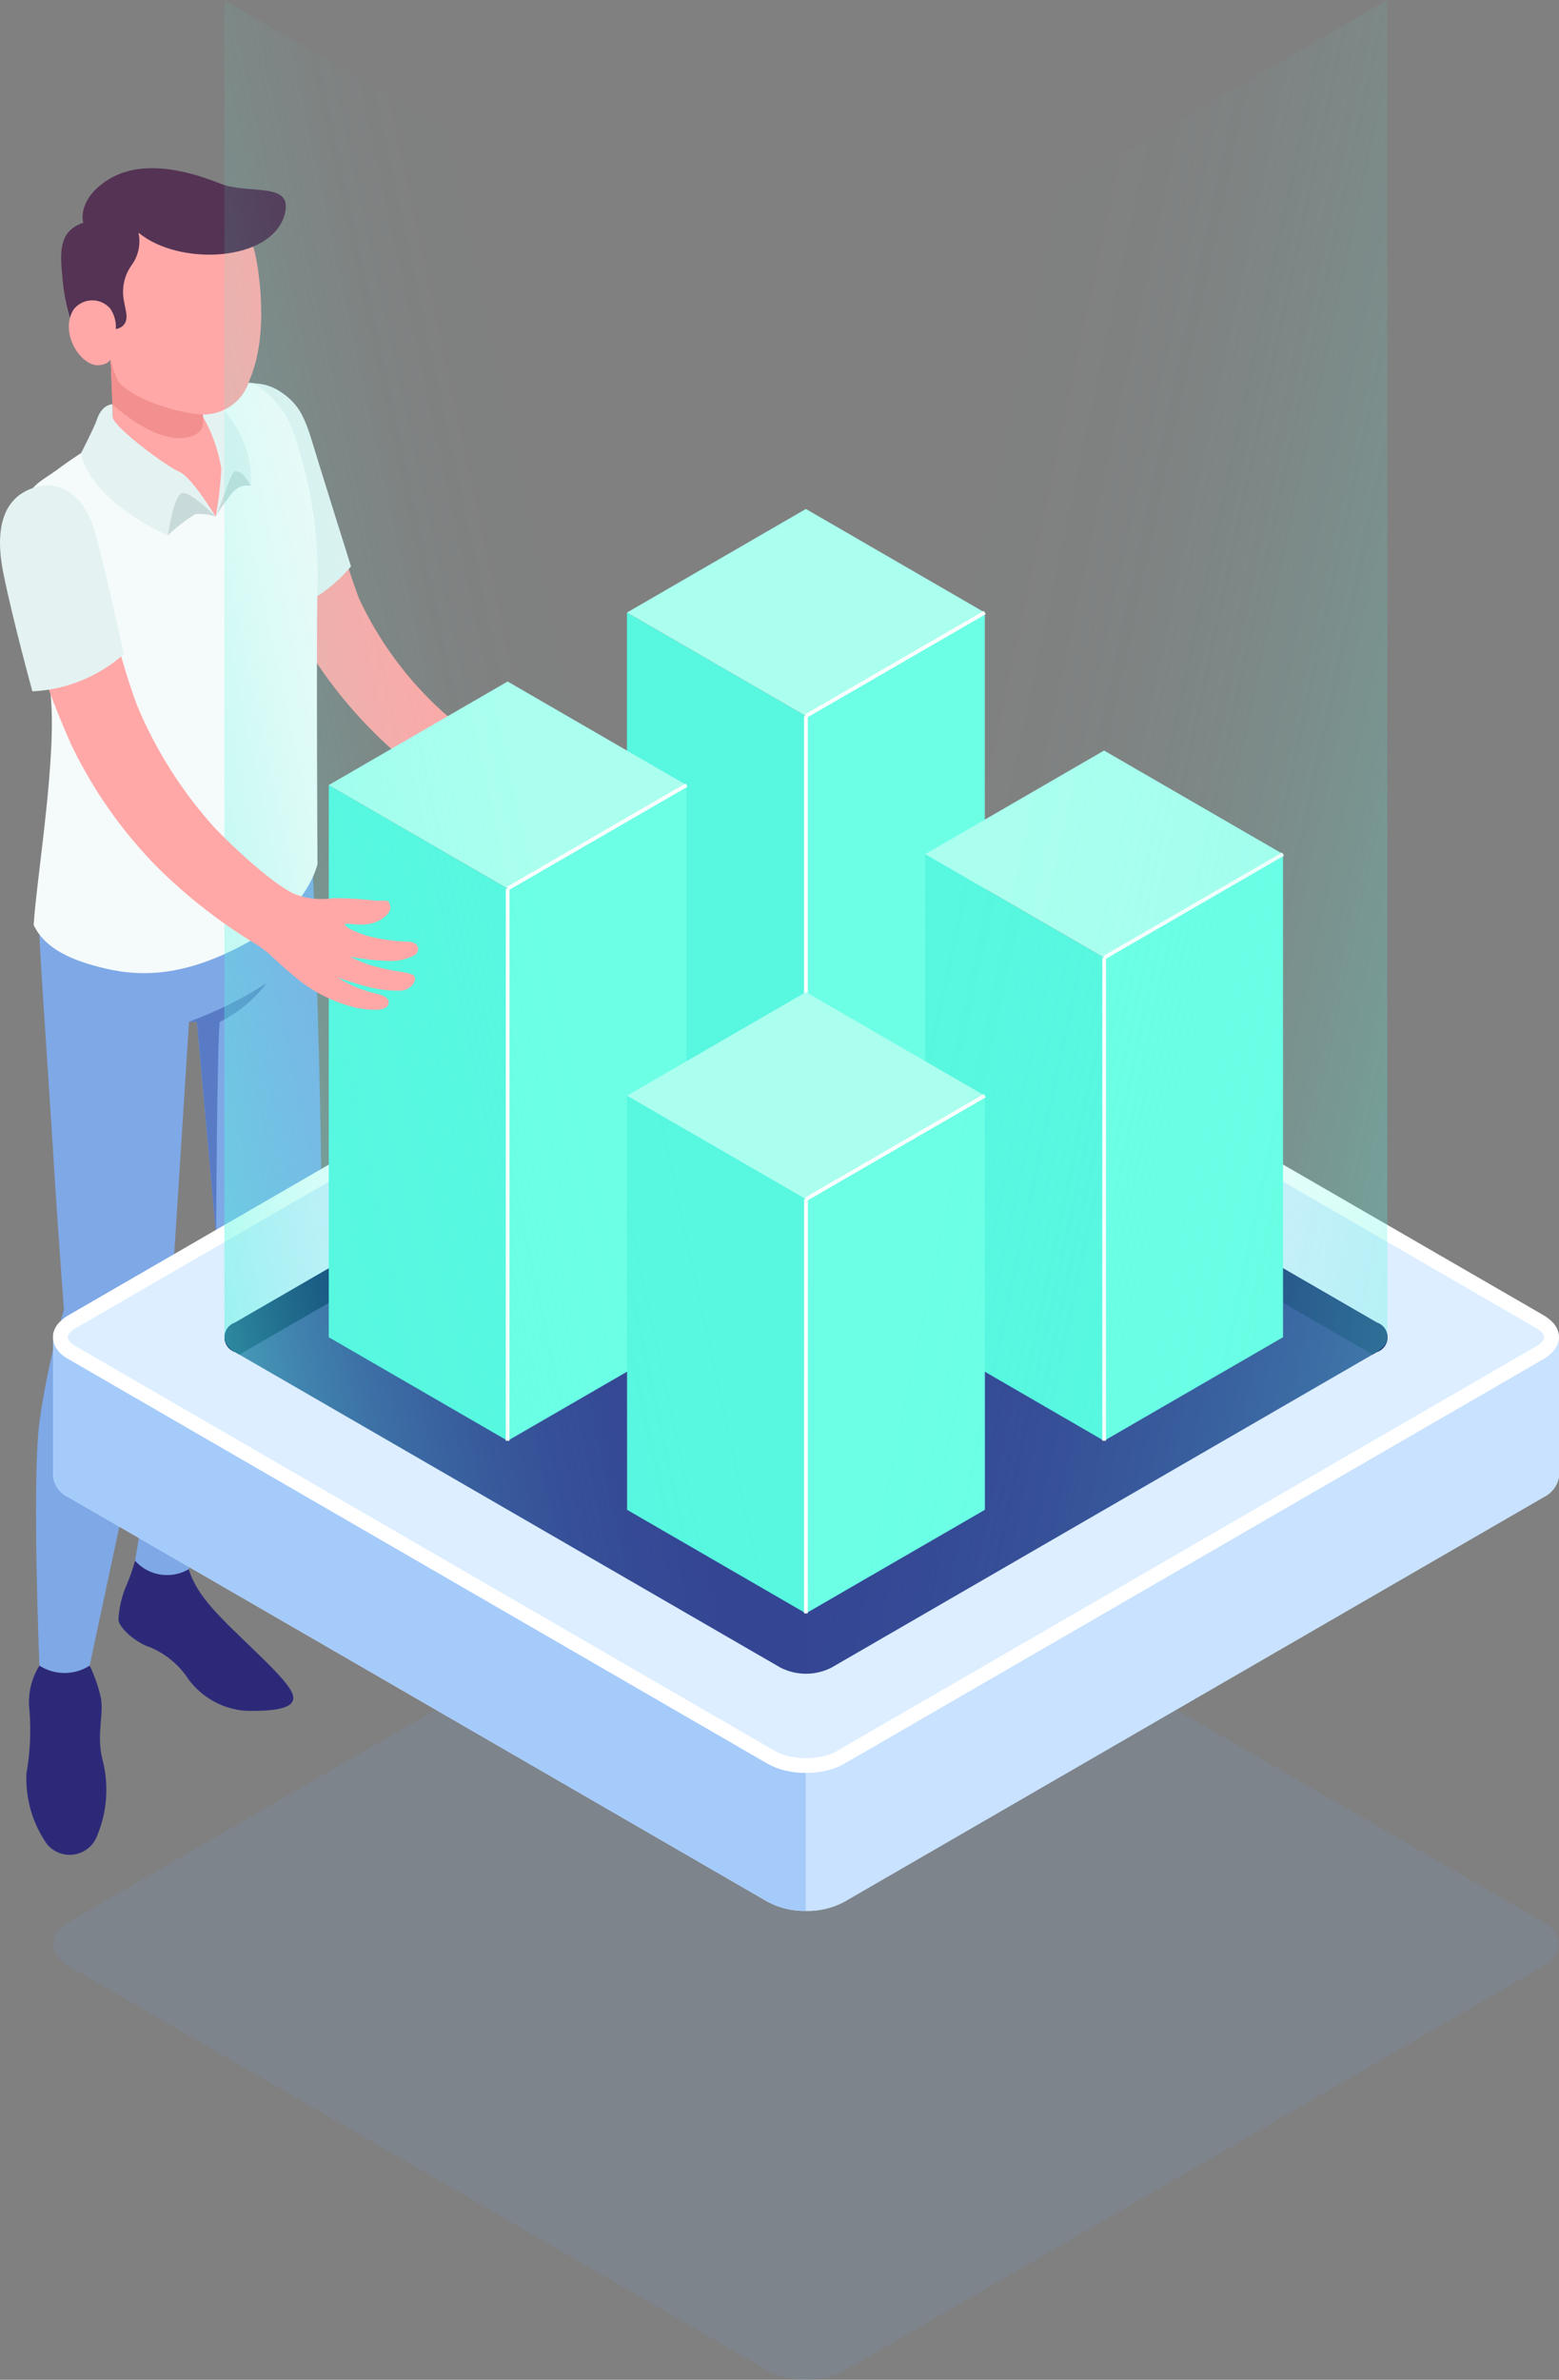 <svg width="314" height="479" viewBox="0 0 314 479" fill="none" xmlns="http://www.w3.org/2000/svg">
<rect x="0" y="0" width="314" height="479" fill="#808080" stroke="none"/>
<g clip-path="url(#clip0)">
<path d="M123.584 155.452C120.758 155.234 117.921 155.206 115.091 155.369C112.376 155.897 109.595 156.003 106.847 155.683C103.89 155.31 95.711 149.093 89.129 143.243C82.052 136.845 76.328 129.09 72.297 120.437C68.834 111.214 63.509 92.199 61.01 85.822C58.511 79.445 55.258 78.222 51.29 77.665C46.627 77.014 43.602 78.85 46.071 88.429C48.54 98.007 53.878 116.27 60.439 128.005C65.446 136.756 71.861 144.619 79.427 151.276C86.001 156.923 93.235 161.75 100.972 165.65C103.195 166.879 104.544 168.342 108.509 171.188C112.428 174.083 116.989 175.987 121.801 176.736C125.867 177.109 127.39 176.599 127.824 175.812C128.369 174.819 127.665 174.008 125.828 173.623C122.872 173.233 120.01 172.312 117.38 170.904C117.38 170.904 121.354 171.943 123.788 172.355C125.954 172.727 128.16 172.805 130.347 172.589C132.455 172.34 133.94 169.562 132.1 169.13C130.261 168.697 128.715 168.863 125.119 168.2C123.21 167.86 121.349 167.294 119.574 166.511C122 166.81 124.445 166.915 126.887 166.825C128.859 166.86 130.799 166.327 132.476 165.288C133.339 164.728 133.685 162.871 131.332 162.64C128.362 162.799 125.383 162.6 122.46 162.048C119.574 161.305 117.634 160.377 118.128 160.04C118.622 159.702 120.29 160.259 122.827 159.678C125.249 159.122 127.295 157.131 126.878 155.796C126.461 154.46 126.166 155.268 123.584 155.452Z" fill="#FFA8A7"/>
<path d="M62.947 89.157C61.362 83.903 60.135 81.409 56.983 79.194C55.297 77.911 53.249 77.198 51.133 77.156L44.356 107.201L51.142 122.602C61.817 125.339 70.691 113.989 70.691 113.989C70.691 113.989 64.408 94.006 62.947 89.157Z" fill="#E4F2F2"/>
<path d="M27.205 314.141C26.773 315.702 26.245 317.234 25.623 318.729C24.585 321.018 23.984 323.481 23.849 325.992C23.976 327.769 27.663 330.828 30.334 331.595C33.486 332.945 36.163 335.208 38.022 338.094C39.355 339.864 41.043 341.333 42.979 342.408C44.915 343.483 47.054 344.14 49.259 344.334C53.123 344.465 57.538 344.207 58.683 342.806C59.827 341.405 58.81 339.492 51.689 332.614C44.569 325.737 39.74 321.493 38.019 315.844L27.205 314.141Z" fill="#2D2979"/>
<path d="M7.937 335.25C6.244 337.963 5.539 341.179 5.944 344.352C6.269 348.579 6.059 352.83 5.32 357.005C5.114 362.001 6.533 366.93 9.362 371.05C10.016 371.891 10.883 372.54 11.874 372.929C12.865 373.318 13.943 373.431 14.993 373.258C16.043 373.084 17.026 372.63 17.84 371.943C18.654 371.257 19.268 370.363 19.617 369.356C21.593 364.568 21.959 359.265 20.658 354.25C19.304 348.919 21.105 344.847 20.215 341.272C19.707 339.194 18.985 337.175 18.059 335.247L7.937 335.25Z" fill="#2D2979"/>
<path d="M7.937 188.097C8.132 194.083 9.992 220.085 10.823 233.843C11.654 247.601 12.878 263.621 12.878 263.621C10.654 271.036 9.002 278.611 7.937 286.279C6.405 298.067 7.937 335.25 7.937 335.25C9.447 336.221 11.204 336.737 12.998 336.737C14.792 336.737 16.549 336.221 18.059 335.25C18.059 335.25 25.038 302.48 27.971 289.072C30.904 275.664 33.932 269.314 34.521 260.884C35.109 252.455 38.069 205.643 38.069 205.643L39.657 205.732L43.522 248.519C40.357 253.735 37.893 259.347 36.194 265.209C34.024 273.638 27.196 314.141 27.196 314.141C28.528 315.63 30.332 316.613 32.303 316.923C34.275 317.234 36.293 316.852 38.016 315.844C38.016 315.844 61.773 261.432 63.938 256.071C66.102 250.711 62.947 173.981 62.947 173.981L7.937 188.097Z" fill="#7FA8E6"/>
<path d="M38.075 205.643C43.538 203.649 48.766 201.06 53.665 197.922C51.174 201.21 47.949 203.87 44.249 205.688C43.696 211.315 43.528 248.519 43.528 248.519L39.663 205.732L38.075 205.643Z" fill="#597BC6"/>
<path d="M22.267 72.399C22.267 72.399 22.935 85.455 22.645 86.616C22.355 87.777 16.666 91.598 15.007 92.969C13.348 94.34 24.017 104.879 29.201 107.263C34.385 109.647 50.823 103.362 51.11 95.279C51.397 87.197 48.301 80.408 45.787 80.049C43.274 79.691 22.267 72.399 22.267 72.399Z" fill="#FFA8A7"/>
<path d="M22.267 72.328L22.645 81.371C22.645 81.371 30.954 89.261 37.581 88.07C41.266 87.407 40.896 84.978 40.896 84.978V77.387L22.267 72.328Z" fill="#F28F8F"/>
<path d="M20.791 88.559C20.791 88.559 30.254 102.666 43.442 103.996C47.582 99.891 47.978 85.274 42.218 80.597C42.218 80.597 47.511 76.324 51.133 77.15C55.023 79.513 57.918 83.216 59.277 87.564C62.633 97.271 64.209 107.506 63.929 117.774C63.707 131.624 63.943 173.928 63.943 173.928C63.943 173.928 62.086 182.879 50.16 189.534C38.235 196.189 29.361 196.841 21.27 194.951C14.59 193.39 9.075 191.038 6.781 186.181C7.372 176.478 11.704 151.148 10.09 138.946C8.475 126.743 5.899 117.62 5.234 107.763C4.569 97.906 6.529 98.096 11.47 94.577C14.429 92.349 17.544 90.338 20.791 88.559Z" fill="#F5FBFB"/>
<path d="M43.442 103.996C44.026 100.808 44.403 97.586 44.572 94.349C43.986 90.68 42.744 87.148 40.905 83.921V80.26C42.826 80.727 44.529 81.839 45.731 83.411C49.106 87.407 50.816 92.551 50.507 97.776C48.798 100.487 46.345 102.646 43.442 103.996Z" fill="#E4F2F2"/>
<path d="M43.442 103.996C44.4 102.133 46.228 95.857 47.121 94.924C48.859 94.349 50.507 97.779 50.507 97.779C50.451 99.888 49.657 101.911 48.262 103.492C47.613 104.073 46.798 104.434 45.933 104.524C45.068 104.615 44.197 104.43 43.442 103.996Z" fill="#F5FBFB"/>
<path d="M47.121 94.921C46.233 95.854 44.4 102.13 43.442 103.993C44.047 102.95 44.712 101.943 45.435 100.978C46.42 99.716 47.606 97.308 50.507 97.776C50.507 97.776 48.859 94.346 47.121 94.921Z" fill="#C8DBDA"/>
<path d="M51.748 52.946C50.193 42.813 42.907 35.136 32.474 35.717C28.279 35.936 24.259 37.469 20.981 40.099C17.702 42.73 15.331 46.325 14.202 50.377C13.073 54.43 13.243 58.735 14.688 62.686C16.133 66.636 18.779 70.033 22.255 72.396C22.621 73.934 23.162 75.425 23.869 76.839C27.56 81.163 38.717 83.832 41.922 83.373C43.828 83.201 45.639 82.46 47.12 81.245C48.602 80.031 49.684 78.399 50.228 76.561C53.7 68.59 52.612 57.954 51.748 52.946Z" fill="#FFA8A7"/>
<path d="M50.24 44.777C48.052 41.389 44.886 38.747 41.164 37.202C37.442 35.657 33.339 35.281 29.399 36.126C24.206 37.242 19.665 40.369 16.764 44.824C12.405 46.379 11.967 49.649 12.502 54.975C12.833 60.493 14.33 65.878 16.894 70.773C17.805 72.361 20.673 71.3 22.264 72.396C22.042 71.712 16.784 63.839 22.202 62.098C23.026 63.31 23.422 64.763 23.328 66.227C23.328 66.227 26.013 65.975 25.398 62.821C25.23 61.932 25.073 61.135 24.931 60.41C24.713 59.201 24.736 57.961 25 56.762C25.264 55.562 25.763 54.427 26.469 53.423C27.162 52.492 27.647 51.423 27.893 50.288C28.138 49.153 28.137 47.979 27.891 46.844C32.759 48.71 38.062 49.121 43.158 48.029C45.781 47.645 48.238 46.517 50.24 44.777Z" fill="#543354"/>
<path d="M16.764 44.824C16.764 44.824 15.516 40.841 20.64 36.949C26.738 32.32 35.31 33.35 44.347 36.949C50.122 39.247 59.085 36.428 57.358 43.062C54.812 52.78 36.067 53.618 27.915 46.844C24.45 45.17 20.595 44.471 16.764 44.824Z" fill="#543354"/>
<path d="M22.267 72.328C22.267 72.328 21.799 73.403 19.842 73.513C16.184 73.694 11.896 66.884 14.847 62.258C15.285 61.707 15.838 61.26 16.467 60.947C17.097 60.635 17.787 60.466 18.49 60.452C19.192 60.438 19.889 60.579 20.531 60.866C21.172 61.152 21.743 61.577 22.202 62.11L22.267 72.328Z" fill="#FFA8A7"/>
<path d="M22.71 84.004C22.953 86.009 33.56 93.917 36.088 94.942C38.616 95.966 43.442 103.996 43.442 103.996C41.647 103.736 39.814 103.947 38.124 104.608C36.434 105.269 34.944 106.357 33.799 107.766C33.799 107.766 18.718 101.416 16.291 91.269C16.291 91.269 19.097 85.828 19.52 84.439C19.942 83.05 21.072 81.439 22.645 81.371L22.71 84.004Z" fill="#E4F2F2"/>
<path d="M33.799 107.766C33.799 107.766 34.917 99.986 36.532 99.278C38.146 98.57 43.442 103.996 43.442 103.996C40.8 106.398 37.367 107.74 33.799 107.766Z" fill="#F5FBFB"/>
<path d="M36.532 99.278C34.917 99.986 33.799 107.766 33.799 107.766C35.485 106.148 37.339 104.714 39.329 103.49C40.719 103.37 42.119 103.541 43.439 103.993C43.439 103.993 38.146 98.567 36.532 99.278Z" fill="#C8DBDA"/>
<path opacity="0.15" d="M310.807 395.737L170.03 477.167C167.646 478.372 165.013 479 162.342 479C159.671 479 157.038 478.372 154.654 477.167L13.86 395.737C12.978 395.352 12.217 394.736 11.655 393.954C11.093 393.172 10.752 392.254 10.666 391.294C10.693 390.649 10.858 390.016 11.148 389.44C11.439 388.863 11.849 388.355 12.352 387.95C12.808 387.524 13.314 387.154 13.86 386.851L154.654 305.466C157.036 304.254 159.67 303.622 162.342 303.622C165.014 303.622 167.648 304.254 170.03 305.466L310.815 386.857C315.035 389.316 315.035 393.317 310.807 395.737Z" fill="#6B99D1"/>
<path d="M310.807 301.399L170.021 382.791C167.659 384.055 165.011 384.688 162.333 384.627C159.669 384.683 157.034 384.061 154.674 382.82L13.86 301.399C12.983 301.008 12.226 300.39 11.665 299.61C11.104 298.829 10.759 297.914 10.666 296.957C10.752 295.997 11.093 295.078 11.655 294.297C12.217 293.515 12.978 292.899 13.86 292.514L36.215 279.6L154.654 211.093C157.036 209.881 159.67 209.249 162.342 209.249C165.014 209.249 167.648 209.881 170.03 211.093L310.815 292.514C315.035 294.943 315.035 298.941 310.807 301.399Z" fill="#DCEEFF"/>
<path d="M162.342 352.521V384.627C159.678 384.683 157.043 384.061 154.683 382.82L13.869 301.399C12.992 301.008 12.234 300.39 11.673 299.61C11.112 298.829 10.768 297.914 10.675 296.957V269.145C10.703 268.499 10.867 267.867 11.158 267.29C11.448 266.712 11.858 266.204 12.361 265.798L36.224 279.6L162.342 352.521Z" fill="#A5CBFA"/>
<path d="M162.342 352.521V384.627C165.006 384.683 167.641 384.061 170.001 382.82L310.815 301.399C311.692 301.008 312.45 300.39 313.011 299.61C313.572 298.829 313.916 297.914 314.009 296.957V269.145C313.981 268.499 313.817 267.867 313.526 267.29C313.236 266.712 312.826 266.204 312.323 265.798L288.46 279.6L162.342 352.521Z" fill="#C8E2FF"/>
<path d="M310.807 273.588L170.021 355.009C167.638 356.216 165.004 356.845 162.333 356.845C159.662 356.845 157.028 356.216 154.645 355.009L13.86 273.588C12.978 273.202 12.217 272.587 11.655 271.805C11.093 271.023 10.752 270.104 10.666 269.145C10.694 268.499 10.858 267.867 11.149 267.29C11.439 266.713 11.85 266.204 12.352 265.798C12.808 265.372 13.314 265.004 13.86 264.702L154.654 183.311C157.036 182.099 159.67 181.467 162.342 181.467C165.014 181.467 167.648 182.099 170.03 183.311L310.815 264.702C315.035 267.161 315.035 271.159 310.807 273.588Z" fill="#DCEEFF"/>
<path d="M162.333 353.883C164.714 353.883 166.973 353.361 168.543 352.444L309.336 271.018C310.578 270.305 311.02 269.57 311.021 269.158C311.022 268.74 310.578 267.994 309.328 267.267L168.545 185.877C166.951 184.957 164.683 184.429 162.322 184.429C159.964 184.429 157.707 184.955 156.123 185.876L15.338 267.267L15.312 267.283L15.285 267.297C14.96 267.476 14.65 267.702 14.364 267.969L14.344 267.987L14.323 268.005C13.885 268.398 13.623 268.824 13.623 269.145C13.623 269.7 14.275 270.416 15.323 271.014L15.331 271.018L15.338 271.023L156.135 352.45C157.693 353.361 159.953 353.883 162.333 353.883ZM162.333 356.845C159.554 356.845 156.774 356.253 154.645 355.009L13.86 273.588C11.731 272.373 10.666 270.774 10.666 269.145C10.666 267.99 11.228 266.805 12.352 265.798C12.766 265.413 13.268 265.028 13.86 264.702L154.645 183.311C156.759 182.082 159.539 181.467 162.322 181.467C165.105 181.467 167.892 182.082 170.021 183.311L310.807 264.702C315.035 267.161 315.035 271.159 310.807 273.588L170.021 355.009C167.892 356.253 165.113 356.845 162.333 356.845Z" fill="white"/>
<path d="M157.206 202.658L47.331 266.198C46.713 266.408 46.176 266.807 45.796 267.338C45.416 267.869 45.211 268.506 45.211 269.16C45.211 269.813 45.416 270.451 45.796 270.982C46.176 271.513 46.713 271.912 47.331 272.122L157.206 335.659C158.793 336.465 160.549 336.885 162.329 336.885C164.109 336.885 165.864 336.465 167.452 335.659L277.321 272.122C277.94 271.913 278.479 271.515 278.86 270.984C279.241 270.452 279.446 269.814 279.446 269.16C279.446 268.505 279.241 267.867 278.86 267.336C278.479 266.805 277.94 266.407 277.321 266.198L167.449 202.658C165.862 201.852 164.107 201.432 162.327 201.432C160.548 201.432 158.793 201.852 157.206 202.658Z" fill="#344593"/>
<path d="M277.321 266.198L167.449 202.658C165.877 201.824 164.12 201.405 162.342 201.44V206.653L276.451 272.64L277.339 272.131C277.961 271.922 278.501 271.523 278.883 270.989C279.266 270.455 279.471 269.815 279.469 269.158C279.467 268.501 279.258 267.861 278.872 267.33C278.487 266.799 277.944 266.403 277.321 266.198Z" fill="#1E3779"/>
<path d="M162.342 201.44C160.558 201.405 158.795 201.828 157.22 202.667L47.345 266.207C46.727 266.417 46.191 266.815 45.811 267.347C45.431 267.878 45.226 268.515 45.226 269.169C45.226 269.822 45.431 270.459 45.811 270.991C46.191 271.522 46.727 271.921 47.345 272.131L48.233 272.64L162.342 206.644V201.44Z" fill="#031F60"/>
<path d="M126.287 234.426L162.312 255.272V144.132L126.278 123.292L126.287 234.426Z" fill="#57F7E0"/>
<path d="M162.312 255.272L198.359 234.426V123.289L162.324 144.129L162.312 255.272Z" fill="#6CFFE6"/>
<path d="M198.344 123.289L162.313 102.444L126.29 123.289L162.325 144.129L198.344 123.289Z" fill="#ABFFEF"/>
<path d="M162.312 255.269L162.324 144.129" stroke="white" stroke-width="0.75" stroke-miterlimit="10"/>
<path d="M198.347 123.289L162.324 144.129" stroke="white" stroke-width="0.75" stroke-miterlimit="10"/>
<path d="M186.359 269.148L222.37 289.999V192.756L186.336 171.917L186.359 269.148Z" fill="#57F7E0"/>
<path d="M222.37 289.999L258.416 269.154V171.917L222.394 192.756L222.37 289.999Z" fill="#6CFFE6"/>
<path d="M258.417 171.911L222.371 151.068L186.348 171.914L222.382 192.753L258.417 171.911Z" fill="#ABFFEF"/>
<path d="M222.382 289.993L222.394 192.75" stroke="white" stroke-width="0.75" stroke-miterlimit="10"/>
<path d="M258.416 171.911L222.394 192.75" stroke="white" stroke-width="0.75" stroke-miterlimit="10"/>
<path d="M66.217 269.154L102.243 289.999V178.859L66.217 158.02V269.154Z" fill="#57F7E0"/>
<path d="M102.24 289.999L138.286 269.154V158.017L102.264 178.856L102.24 289.999Z" fill="#6CFFE6"/>
<path d="M138.275 158.02L102.24 137.169L66.217 158.02L102.252 178.859L138.275 158.02Z" fill="#ABFFEF"/>
<path d="M102.24 289.999L102.252 178.859" stroke="white" stroke-width="0.75" stroke-miterlimit="10"/>
<path d="M138.275 158.02L102.252 178.859" stroke="white" stroke-width="0.75" stroke-miterlimit="10"/>
<path d="M126.299 303.887L162.321 324.733V241.372L126.287 220.532L126.299 303.887Z" fill="#57F7E0"/>
<path d="M162.321 324.733L198.368 303.887V220.532L162.342 241.372L162.321 324.733Z" fill="#6CFFE6"/>
<path d="M198.356 220.532L162.322 199.687L126.299 220.532L162.334 241.372L198.356 220.532Z" fill="#ABFFEF"/>
<path d="M162.321 324.733L162.333 241.372" stroke="white" stroke-width="0.75" stroke-miterlimit="10"/>
<path d="M198.359 220.532L162.336 241.372" stroke="white" stroke-width="0.75" stroke-miterlimit="10"/>
<path opacity="0.3" d="M170.007 63.265C167.692 64.652 165.008 65.293 162.318 65.101C162.277 65.101 162.236 65.101 162.194 65.101H162.307V336.876C164.086 336.861 165.839 336.442 167.434 335.65L276.422 272.622C278.45 271.503 279.426 270.516 279.426 269.151V0.009L170.007 63.265Z" fill="url(#paint0_linear)"/>
<path opacity="0.5" d="M162.194 65.098C161.547 65.11 160.899 65.084 160.254 65.021L160.133 65.001C159.515 64.938 158.901 64.839 158.294 64.704C157.904 64.609 157.525 64.473 157.144 64.349C156.907 64.272 156.662 64.219 156.431 64.127C155.821 63.895 155.228 63.62 154.657 63.303L45.193 0.009V269.148C45.253 269.785 45.481 270.396 45.853 270.916C46.226 271.436 46.729 271.848 47.313 272.11L157.197 335.656C158.746 336.411 160.442 336.815 162.165 336.841C162.212 336.841 162.256 336.859 162.304 336.859V65.101L162.194 65.098Z" fill="url(#paint1_linear)"/>
<path d="M75.733 181.3C72.907 180.946 70.062 180.77 67.214 180.773C64.734 181.166 62.197 180.947 59.821 180.136C56.731 179.129 49.531 173.096 43.386 166.781C36.767 159.504 31.441 151.146 27.64 142.067C23.47 131.008 19.984 114.374 17.952 107.832C15.921 101.289 12.769 99.835 8.848 98.993C4.246 98.001 0.245 101.425 2.002 111.137C4.664 124.463 8.8 137.451 14.333 149.86C18.694 158.95 24.522 167.256 31.584 174.443C37.732 180.554 44.6 185.893 52.035 190.342C54.164 191.732 55.4 193.304 59.15 196.414C62.85 199.587 67.261 201.816 72.007 202.912C76.035 203.579 77.593 203.182 78.081 202.427C78.696 201.476 78.054 200.614 76.251 200.102C73.33 199.497 70.542 198.369 68.021 196.773C68.021 196.773 71.909 198.099 74.308 198.686C76.441 199.215 78.635 199.454 80.831 199.397C82.951 199.302 84.634 196.636 82.83 196.074C81.026 195.511 79.474 195.561 75.934 194.64C74.055 194.162 72.239 193.461 70.526 192.552C72.923 193.026 75.355 193.308 77.797 193.396C79.761 193.575 81.736 193.183 83.483 192.268C84.371 191.773 84.864 189.948 82.531 189.546C79.562 189.487 76.611 189.072 73.74 188.311C70.913 187.36 69.047 186.294 69.565 185.991C70.082 185.689 71.706 186.368 74.275 185.974C76.733 185.595 78.918 183.758 78.598 182.396C78.279 181.033 78.32 181.3 75.733 181.3Z" fill="#FFA8A7"/>
<path d="M5.914 98.502C1.071 100.534 -1.242 105.815 0.674 115.355C2.552 124.711 6.523 139.156 6.523 139.156C13.34 138.831 19.843 136.186 24.955 131.657C24.955 131.657 20.475 111.119 18.724 105.82C16.974 100.522 12.381 95.786 5.914 98.502Z" fill="#E4F2F2"/>
</g>
<defs>
<linearGradient id="paint0_linear" x1="279.544" y1="271.861" x2="156.544" y2="245.598" gradientUnits="userSpaceOnUse">
<stop stop-color="#57F7E0"/>
<stop offset="0.041" stop-color="#57F7E0" stop-opacity="0.906"/>
<stop offset="0.144" stop-color="#57F7E0" stop-opacity="0.698"/>
<stop offset="0.251" stop-color="#57F7E0" stop-opacity="0.51"/>
<stop offset="0.361" stop-color="#57F7E0" stop-opacity="0.353"/>
<stop offset="0.473" stop-color="#57F7E0" stop-opacity="0.224"/>
<stop offset="0.59" stop-color="#57F7E0" stop-opacity="0.125"/>
<stop offset="0.712" stop-color="#57F7E0" stop-opacity="0.055"/>
<stop offset="0.843" stop-color="#57F7E0" stop-opacity="0.012"/>
<stop offset="1" stop-color="#57F7E0" stop-opacity="0"/>
</linearGradient>
<linearGradient id="paint1_linear" x1="45.31" y1="272.52" x2="144.372" y2="251.21" gradientUnits="userSpaceOnUse">
<stop stop-color="#57F7E0"/>
<stop offset="0.041" stop-color="#57F7E0" stop-opacity="0.906"/>
<stop offset="0.144" stop-color="#57F7E0" stop-opacity="0.698"/>
<stop offset="0.251" stop-color="#57F7E0" stop-opacity="0.51"/>
<stop offset="0.361" stop-color="#57F7E0" stop-opacity="0.353"/>
<stop offset="0.473" stop-color="#57F7E0" stop-opacity="0.224"/>
<stop offset="0.59" stop-color="#57F7E0" stop-opacity="0.125"/>
<stop offset="0.712" stop-color="#57F7E0" stop-opacity="0.055"/>
<stop offset="0.843" stop-color="#57F7E0" stop-opacity="0.012"/>
<stop offset="1" stop-color="#57F7E0" stop-opacity="0"/>
</linearGradient>
<clipPath id="clip0">
<rect width="314" height="479" fill="white"/>
</clipPath>
</defs>
</svg>
